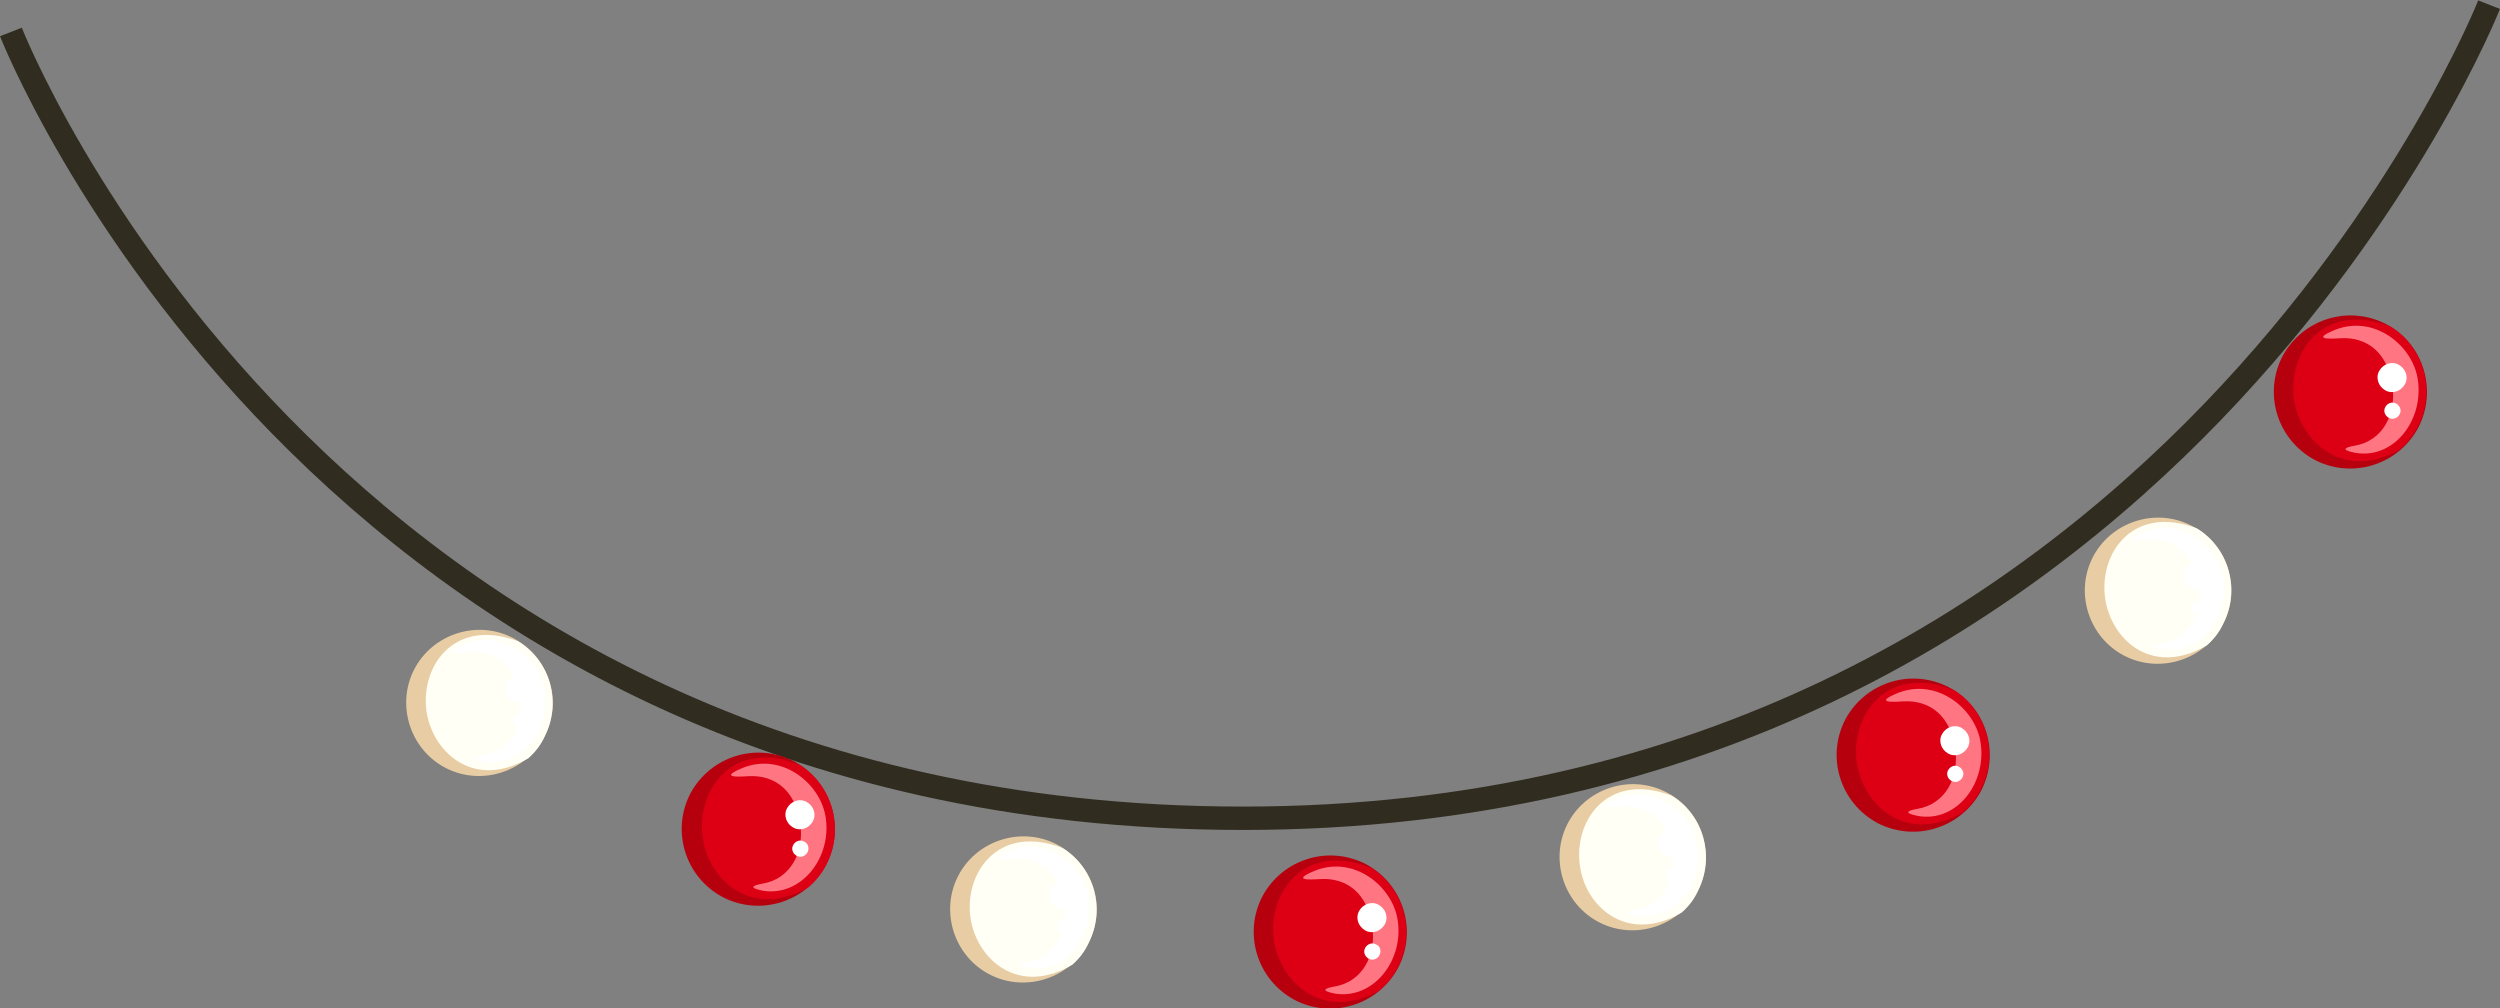 <?xml version="1.0" encoding="utf-8"?>
<!-- Generator: Adobe Illustrator 19.0.0, SVG Export Plug-In . SVG Version: 6.00 Build 0)  -->
<svg version="1.1" id="Layer_1" xmlns="http://www.w3.org/2000/svg" xmlns:xlink="http://www.w3.org/1999/xlink" x="0px" y="0px"
	 width="320.8px" height="129.4px" viewBox="125 -29.4 320.8 129.4" style="enable-background:new 125 -29.4 320.8 129.4;"
	 xml:space="preserve">
<rect x="125" y="-29.4" width="320.8" height="129.4" fill="#808080" stroke="none"/>
<style type="text/css">
	.st0{fill:none;stroke:#302C1F;stroke-width:3;stroke-miterlimit:10;}
	.st1{fill:#E8CDA4;}
	.st2{fill:#FFFFF5;}
	.st3{fill:#FFFFFF;}
	.st4{fill:#B7000E;}
	.st5{fill:#DD0015;}
	.st6{fill:#FF7581;}
</style>
<g id="XMLID_14183_">
	<path id="XMLID_14232_" class="st0" d="M444.4-28.8c0,0-41.2,104.4-159.9,104.4S126.4-25.3,126.4-25.3"/>
	<g id="XMLID_14226_">
		<path id="XMLID_14231_" class="st1" d="M406.1,38c-4.6-2.3-10.3-0.4-12.6,4.2c-2.3,4.6-0.4,10.3,4.2,12.6
			c4.6,2.3,10.3,0.4,12.6-4.2C412.7,46,410.8,40.3,406.1,38L406.1,38z"/>
		<path id="XMLID_14230_" class="st2" d="M408.2,53.4c0.9-0.8,1.6-1.7,2.1-2.8c2.2-4.4,0.7-9.7-3.4-12.2c-8.4-3.2-12.8,3.5-11.7,9.4
			C396.2,53,401.4,57.4,408.2,53.4L408.2,53.4z"/>
		<path id="XMLID_14229_" class="st3" d="M410.2,44.5c-0.8-4-5.6-7.6-10.2-5.6c-3,1.3-0.7,1.1,0.6,1c3.3-0.3,5.9,1.7,6.5,5.7
			c0.6,3.4-1,6.9-4.6,7.5c-1.1,0.2-1.8,0.6,0.1,0.8C407.5,54.6,411.2,49.5,410.2,44.5L410.2,44.5z"/>
		<path id="XMLID_14228_" class="st3" d="M407.8,42.9c-0.9-0.4-1.9-0.1-2.4,0.8c-0.4,0.9-0.1,1.9,0.8,2.4c0.9,0.4,1.9,0.1,2.4-0.8
			C409.1,44.4,408.7,43.4,407.8,42.9L407.8,42.9z"/>
		<path id="XMLID_14227_" class="st3" d="M407.6,47.8c-0.5-0.2-1.1,0-1.3,0.4c-0.2,0.5,0,1.1,0.4,1.3c0.5,0.2,1.1,0,1.3-0.4
			C408.3,48.6,408.1,48,407.6,47.8L407.6,47.8z"/>
	</g>
	<g id="XMLID_14220_">
		<path id="XMLID_14225_" class="st1" d="M338.7,72.2c-4.6-2.3-10.3-0.4-12.6,4.2c-2.3,4.6-0.4,10.3,4.2,12.6
			c4.6,2.3,10.3,0.4,12.6-4.2S343.4,74.5,338.7,72.2L338.7,72.2z"/>
		<path id="XMLID_14224_" class="st2" d="M340.8,87.7c0.9-0.8,1.6-1.7,2.1-2.8c2.2-4.4,0.7-9.7-3.4-12.2c-8.4-3.2-12.8,3.5-11.7,9.4
			C328.7,87.2,334,91.7,340.8,87.7L340.8,87.7z"/>
		<path id="XMLID_14223_" class="st3" d="M342.7,78.7c-0.8-4-5.6-7.6-10.2-5.6c-3,1.3-0.7,1.1,0.6,1c3.3-0.3,5.9,1.7,6.5,5.7
			c0.6,3.4-1,6.9-4.6,7.5c-1.1,0.2-1.8,0.6,0.1,0.8C340.1,88.8,343.8,83.8,342.7,78.7L342.7,78.7z"/>
		<path id="XMLID_14222_" class="st3" d="M340.4,77.2c-0.9-0.4-1.9-0.1-2.4,0.8c-0.4,0.9-0.1,1.9,0.8,2.4c0.9,0.4,1.9,0.1,2.4-0.8
			C341.6,78.7,341.3,77.6,340.4,77.2L340.4,77.2z"/>
		<path id="XMLID_14221_" class="st3" d="M340.2,82c-0.5-0.2-1.1,0-1.3,0.4c-0.2,0.5,0,1.1,0.4,1.3c0.5,0.2,1.1,0,1.3-0.4
			C340.9,82.8,340.7,82.2,340.2,82L340.2,82z"/>
	</g>
	<g id="XMLID_14214_">
		<path id="XMLID_14219_" class="st1" d="M260.5,78.9c-4.6-2.3-10.3-0.4-12.6,4.2c-2.3,4.6-0.4,10.3,4.2,12.6
			c4.6,2.3,10.3,0.4,12.6-4.2C267.1,86.9,265.2,81.3,260.5,78.9L260.5,78.9z"/>
		<path id="XMLID_14218_" class="st2" d="M262.6,94.4c0.9-0.8,1.6-1.7,2.1-2.8c2.2-4.4,0.7-9.7-3.4-12.2c-8.4-3.2-12.8,3.5-11.7,9.4
			C250.6,93.9,255.8,98.4,262.6,94.4L262.6,94.4z"/>
		<path id="XMLID_14217_" class="st3" d="M264.6,85.4c-0.8-4-5.6-7.6-10.2-5.6c-3,1.3-0.7,1.1,0.6,1c3.3-0.3,5.9,1.7,6.5,5.7
			c0.6,3.4-1,6.9-4.6,7.5c-1.1,0.2-1.8,0.6,0.1,0.8C261.9,95.6,265.6,90.5,264.6,85.4L264.6,85.4z"/>
		<path id="XMLID_14216_" class="st3" d="M262.2,83.9c-0.9-0.4-1.9-0.1-2.4,0.8c-0.4,0.9-0.1,1.9,0.8,2.4c0.9,0.4,1.9,0.1,2.4-0.8
			S263.1,84.3,262.2,83.9L262.2,83.9z"/>
		<path id="XMLID_14215_" class="st3" d="M262,88.7c-0.5-0.2-1.1,0-1.3,0.4c-0.2,0.5,0,1.1,0.4,1.3c0.5,0.2,1.1,0,1.3-0.4
			C262.7,89.5,262.5,89,262,88.7L262,88.7z"/>
	</g>
	<g id="XMLID_14208_">
		<path id="XMLID_14213_" class="st1" d="M190.7,52.4c-4.6-2.3-10.3-0.4-12.6,4.2c-2.3,4.6-0.4,10.3,4.2,12.6
			c4.6,2.3,10.3,0.4,12.6-4.2C197.3,60.4,195.4,54.8,190.7,52.4L190.7,52.4z"/>
		<path id="XMLID_14212_" class="st2" d="M192.8,67.9c0.9-0.8,1.6-1.7,2.1-2.8c2.2-4.4,0.7-9.7-3.4-12.2c-8.4-3.2-12.8,3.5-11.7,9.4
			C180.8,67.4,186,71.9,192.8,67.9L192.8,67.9z"/>
		<path id="XMLID_14211_" class="st3" d="M194.8,58.9c-0.8-4-5.6-7.6-10.2-5.6c-3,1.3-0.7,1.1,0.6,1c3.3-0.3,5.9,1.7,6.5,5.7
			c0.6,3.4-1,6.9-4.6,7.5c-1.1,0.2-1.8,0.6,0.1,0.8C192.1,69.1,195.8,64,194.8,58.9L194.8,58.9z"/>
		<path id="XMLID_14210_" class="st3" d="M192.4,57.4c-0.9-0.4-1.9-0.1-2.4,0.8c-0.4,0.9-0.1,1.9,0.8,2.4c0.9,0.4,1.9,0.1,2.4-0.8
			C193.7,58.9,193.3,57.8,192.4,57.4L192.4,57.4z"/>
		<path id="XMLID_14209_" class="st3" d="M192.2,62.2c-0.5-0.2-1.1,0-1.3,0.4c-0.2,0.5,0,1.1,0.4,1.3c0.5,0.2,1.1,0,1.3-0.4
			C192.9,63.1,192.7,62.5,192.2,62.2L192.2,62.2z"/>
	</g>
	<g id="XMLID_14202_">
		<path id="XMLID_14207_" class="st4" d="M431.2,12.2c-4.8-2.5-10.7-0.7-13.3,4.1c-2.5,4.8-0.7,10.7,4.1,13.3
			c4.8,2.5,10.7,0.7,13.3-4.1C437.8,20.7,436,14.7,431.2,12.2L431.2,12.2z"/>
		<path id="XMLID_14206_" class="st5" d="M432.9,28.3c0.9-0.8,1.7-1.7,2.3-2.9c2.4-4.5,0.9-10.1-3.3-12.8
			c-8.7-3.6-13.5,3.3-12.5,9.5C420.4,27.5,425.8,32.3,432.9,28.3L432.9,28.3z"/>
		<path id="XMLID_14205_" class="st6" d="M435.2,19c-0.8-4.2-5.6-8-10.5-6.1c-3.2,1.3-0.8,1.2,0.6,1.1c3.5-0.2,6.1,1.9,6.7,6.1
			c0.5,3.6-1.2,7.1-4.9,7.7c-1.1,0.2-1.9,0.5,0.1,0.9C432.2,29.6,436.2,24.4,435.2,19L435.2,19z"/>
		<path id="XMLID_14204_" class="st3" d="M432.8,17.4c-0.9-0.5-2-0.1-2.5,0.8c-0.5,0.9-0.1,2,0.8,2.5s2,0.1,2.5-0.8
			C434.1,19,433.7,17.9,432.8,17.4L432.8,17.4z"/>
		<path id="XMLID_14203_" class="st3" d="M432.5,22.4c-0.5-0.3-1.1-0.1-1.4,0.4s-0.1,1.1,0.4,1.4c0.5,0.3,1.1,0.1,1.4-0.4
			C433.2,23.3,433,22.7,432.5,22.4L432.5,22.4z"/>
	</g>
	<g id="XMLID_14196_">
		<path id="XMLID_14201_" class="st4" d="M375.1,58.8c-4.8-2.5-10.7-0.7-13.3,4.1c-2.5,4.8-0.7,10.7,4.1,13.3
			c4.8,2.5,10.7,0.7,13.3-4.1C381.7,67.3,379.9,61.3,375.1,58.8L375.1,58.8z"/>
		<path id="XMLID_14200_" class="st5" d="M376.8,74.9c0.9-0.8,1.7-1.7,2.3-2.9c2.4-4.5,0.9-10.1-3.3-12.8
			c-8.7-3.6-13.5,3.3-12.5,9.5C364.3,74.2,369.7,78.9,376.8,74.9L376.8,74.9z"/>
		<path id="XMLID_14199_" class="st6" d="M379.1,65.6c-0.8-4.2-5.6-8-10.5-6.1c-3.2,1.3-0.8,1.2,0.6,1.1c3.5-0.2,6.1,1.9,6.7,6.1
			c0.5,3.6-1.2,7.1-4.9,7.7c-1.1,0.2-1.9,0.5,0.1,0.9C376.1,76.2,380.1,71,379.1,65.6L379.1,65.6z"/>
		<path id="XMLID_14198_" class="st3" d="M376.7,64c-0.9-0.5-2-0.1-2.5,0.8s-0.1,2,0.8,2.5c0.9,0.5,2,0.1,2.5-0.8
			S377.6,64.5,376.7,64L376.7,64z"/>
		<path id="XMLID_14197_" class="st3" d="M376.4,69c-0.5-0.3-1.1-0.1-1.4,0.4s-0.1,1.1,0.4,1.4s1.1,0.1,1.4-0.4
			C377.1,69.9,376.9,69.3,376.4,69L376.4,69z"/>
	</g>
	<g id="XMLID_14190_">
		<path id="XMLID_14195_" class="st4" d="M300.3,81.5c-4.8-2.5-10.7-0.7-13.3,4.1c-2.5,4.8-0.7,10.7,4.1,13.3
			c4.8,2.5,10.7,0.7,13.3-4.1C306.9,90,305.1,84.1,300.3,81.5L300.3,81.5z"/>
		<path id="XMLID_14194_" class="st5" d="M302,97.7c0.9-0.8,1.7-1.7,2.3-2.9c2.4-4.5,0.9-10.1-3.3-12.8c-8.7-3.6-13.5,3.3-12.5,9.5
			C289.5,96.9,294.9,101.7,302,97.7L302,97.7z"/>
		<path id="XMLID_14193_" class="st6" d="M304.3,88.4c-0.8-4.2-5.6-8-10.5-6.1c-3.2,1.3-0.8,1.2,0.6,1.1c3.5-0.2,6.1,1.9,6.7,6.1
			c0.5,3.6-1.2,7.1-4.9,7.7c-1.1,0.2-1.9,0.5,0.1,0.9C301.3,98.9,305.3,93.7,304.3,88.4L304.3,88.4z"/>
		<path id="XMLID_14192_" class="st3" d="M301.9,86.7c-0.9-0.5-2-0.1-2.5,0.8s-0.1,2,0.8,2.5c0.9,0.5,2,0.1,2.5-0.8
			S302.8,87.2,301.9,86.7L301.9,86.7z"/>
		<path id="XMLID_14191_" class="st3" d="M301.6,91.8c-0.5-0.3-1.1-0.1-1.4,0.4s-0.1,1.1,0.4,1.4s1.1,0.1,1.4-0.4
			C302.3,92.6,302.1,92,301.6,91.8L301.6,91.8z"/>
	</g>
	<g id="XMLID_14184_">
		<path id="XMLID_14189_" class="st4" d="M226.9,68.3c-4.8-2.5-10.7-0.7-13.3,4.1c-2.5,4.8-0.7,10.7,4.1,13.3
			c4.8,2.5,10.7,0.7,13.3-4.1C233.5,76.8,231.7,70.9,226.9,68.3L226.9,68.3z"/>
		<path id="XMLID_14188_" class="st5" d="M228.7,84.5c0.9-0.8,1.7-1.7,2.3-2.9c2.4-4.5,0.9-10.1-3.3-12.8
			c-8.7-3.6-13.5,3.3-12.5,9.5C216.1,83.7,221.5,88.5,228.7,84.5L228.7,84.5z"/>
		<path id="XMLID_14187_" class="st6" d="M230.9,75.2c-0.8-4.2-5.6-8-10.5-6.1c-3.2,1.3-0.8,1.2,0.6,1.1c3.5-0.2,6.1,1.9,6.7,6.1
			c0.5,3.6-1.2,7.1-4.9,7.7c-1.1,0.2-1.9,0.5,0.1,0.9C227.9,85.7,231.9,80.5,230.9,75.2L230.9,75.2z"/>
		<path id="XMLID_14186_" class="st3" d="M228.5,73.5c-0.9-0.5-2-0.1-2.5,0.8s-0.1,2,0.8,2.5s2,0.1,2.5-0.8S229.4,74,228.5,73.5
			L228.5,73.5z"/>
		<path id="XMLID_14185_" class="st3" d="M228.2,78.6c-0.5-0.3-1.1-0.1-1.4,0.4c-0.3,0.5-0.1,1.1,0.4,1.4s1.1,0.1,1.4-0.4
			C228.9,79.5,228.7,78.8,228.2,78.6L228.2,78.6z"/>
	</g>
</g>
</svg>
